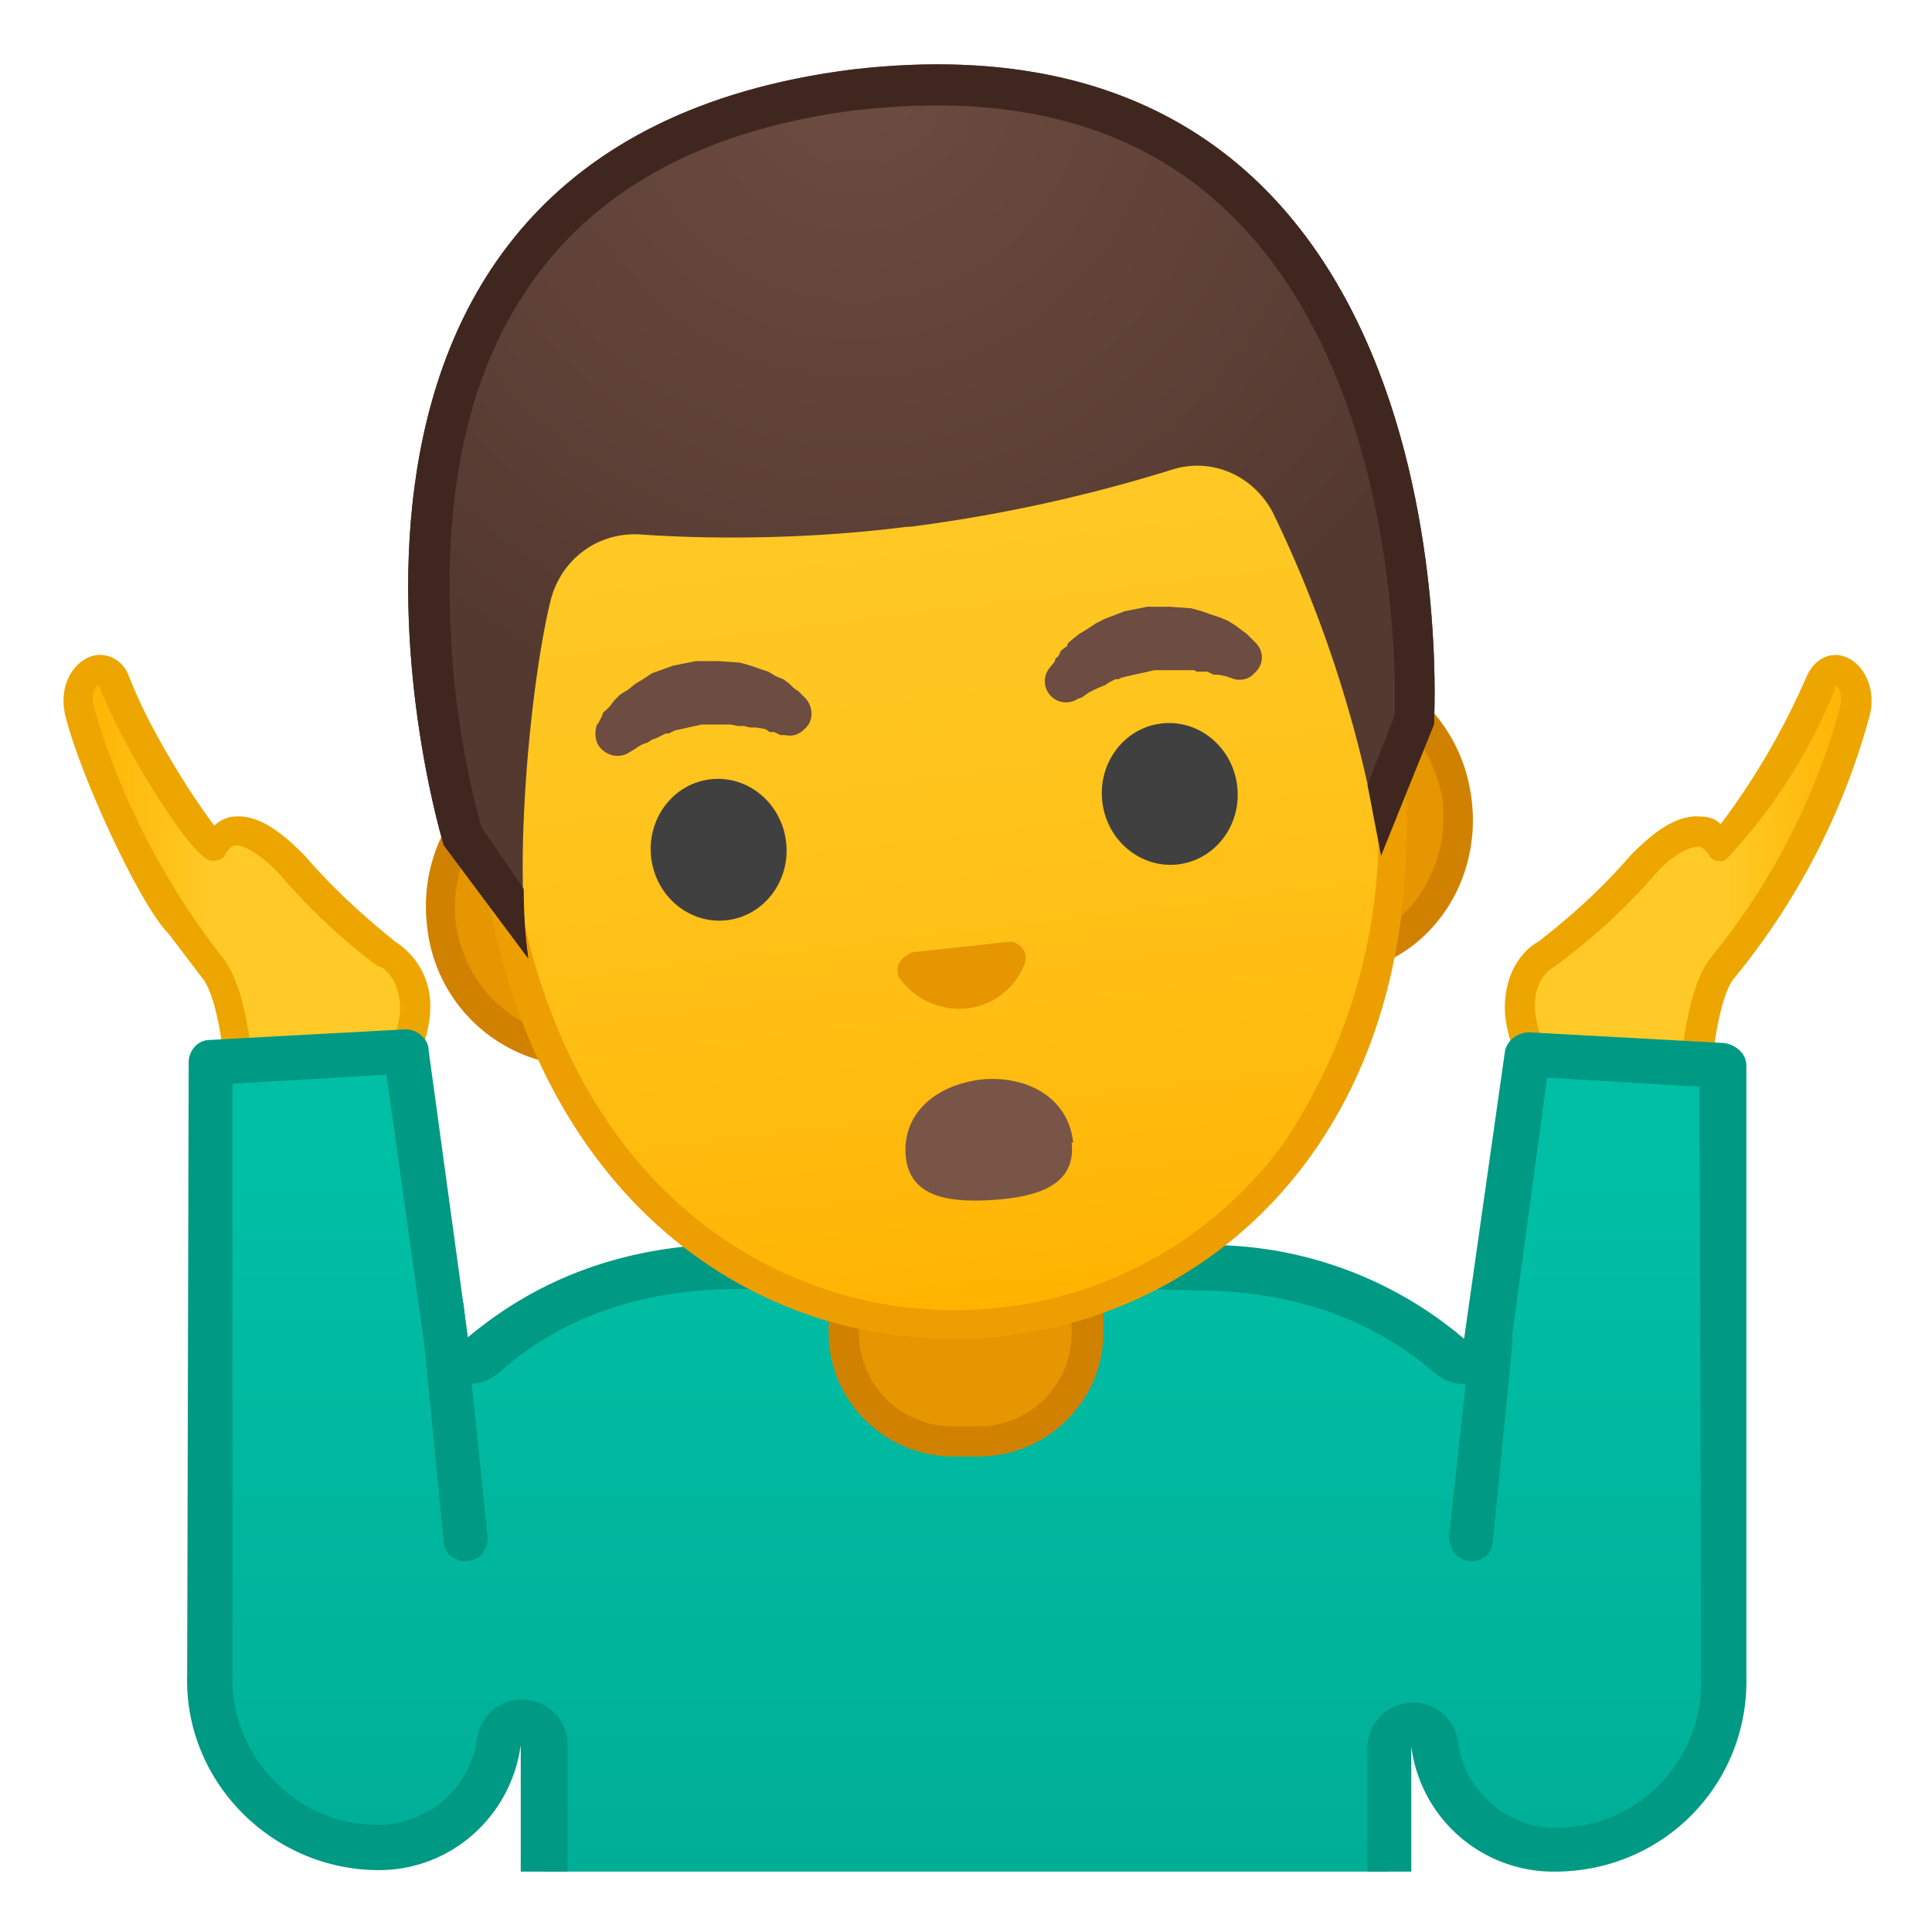 <svg viewBox="0 0 128 128" xmlns="http://www.w3.org/2000/svg" xmlns:xlink="http://www.w3.org/1999/xlink"><defs><path id="a" d="M4 4h120v120H4z"/></defs><clipPath id="b"><use xlink:href="#a"/></clipPath><g clip-path="url(#b)"><linearGradient id="c" x1="5.2" x2="27.5" y1="59.1" y2="59.1" gradientUnits="userSpaceOnUse"><stop stop-color="#FFB300" offset="0"/><stop stop-color="#FFCA28" offset=".4"/></linearGradient><path d="M25.7 63.2a39.5 39.5 0 0 1-6.2-5.8c-1.3-1.4-4-3.6-5.3-1.4-.2.3-4.7-6-6.6-10.9-.8-1.7-2.8-.3-2.3 2a48.5 48.5 0 0 0 8.9 17c1.5 2 1.8 8 1.8 8l9.5 1.7 1.1-3.4c.5-1.5 1-2.6 1-3.6 0-2.7-1.8-3.6-1.9-3.6z" fill="url(#c)"/><path d="M25.5 74.8h-.2l-9.5-1.6a1 1 0 0 1-.8-1c-.1-2.2-.6-6.2-1.6-7.4l-2.2-2.9c-2-2-6-10.8-6.9-14.6-.4-2 .6-3.4 1.7-3.8.8-.3 2 0 2.5 1.2 1.5 3.9 4.4 8.3 5.7 10 .4-.4 1-.6 1.3-.6 1.9-.2 3.7 1.6 4.7 2.6 1.9 2.2 3.9 4 6 5.7a5 5 0 0 1 2.3 4.5c0 1-.4 2.3-.9 3.9L26.4 74a1 1 0 0 1-1 .7zm-8.6-3.5l8 1.3.8-2.5c.5-1.4.8-2.5.8-3.3 0-2-1.2-2.7-1.2-2.7L25 64a40.2 40.2 0 0 1-6.4-6c-1.1-1.2-2.3-2-3-2-.2 0-.4.2-.7.6v.1a1 1 0 0 1-1 .3c-1.3-.3-5.9-7.7-7.3-11.5l-.1-.1c-.1 0-.5.5-.3 1.4a49.3 49.3 0 0 0 8.6 16.7c1.4 1.8 1.9 6 2 7.8z" fill="#EDA600"/></g><g clip-path="url(#b)"><linearGradient id="d" x1="108.2" x2="130.5" y1="59.1" y2="59.1" gradientTransform="matrix(-1 0 0 1 231.2 0)" gradientUnits="userSpaceOnUse"><stop stop-color="#FFB300" offset="0"/><stop stop-color="#FFCA28" offset=".4"/></linearGradient><path d="M102.5 63.2c2.2-1.7 4.3-3.6 6.3-5.8 1.2-1.4 3.8-3.6 5.2-1.4.3.3 4.7-6 6.6-10.9.8-1.7 2.8-.3 2.3 2a48.5 48.5 0 0 1-8.8 17c-1.6 2-1.8 8-1.8 8l-9.6 1.7-1.1-3.4c-.5-1.5-.9-2.6-.9-3.6 0-2.7 1.7-3.6 1.8-3.6z" fill="url(#d)"/><path d="M102.8 74.8a1 1 0 0 1-1-.7l-1.2-3.3c-.5-1.7-.9-2.9-.9-4 0-3 1.8-4.2 2.2-4.4 2.2-1.7 4.3-3.6 6.1-5.7 1-1 2.8-2.8 4.7-2.6.4 0 .9.1 1.3.5a48 48 0 0 0 5.7-9.8c.6-1.3 1.7-1.6 2.5-1.3 1.2.4 2.1 2 1.7 3.8a46.5 46.5 0 0 1-9 17.5c-1 1.2-1.5 5.2-1.6 7.4 0 .5-.4.9-.9 1l-9.5 1.5h-.2zm.1-10.7s-1.3.7-1.2 2.7c0 .8.4 2 .8 3.3l1 2.6 7.8-1.4c.1-1.8.6-6 2-7.8a44.9 44.9 0 0 0 8.6-16.6c.2-1-.1-1.4-.3-1.5v.2a36 36 0 0 1-7.3 11.4 1 1 0 0 1-1-.2l-.1-.2c-.3-.4-.5-.5-.7-.5-.7 0-1.9.7-3 2a40 40 0 0 1-6.6 6z" fill="#EDA600"/></g><g clip-path="url(#b)"><linearGradient id="e" x1="64.1" x2="64.1" y1="77.6" y2="129.9" gradientUnits="userSpaceOnUse"><stop stop-color="#00BFA5" offset="0"/><stop stop-color="#00B29A" offset=".7"/><stop stop-color="#00AB94" offset="1"/></linearGradient><path d="M36 130.5v-15c0-.5-.2-1-.7-1.2l-.7-.2c-.3 0-.5 0-.7.2-.5.2-.8.6-.8 1-.6 4-4 7-8 7A11 11 0 0 1 13.9 111l.1-40.6 12.8-.8.1.1 2.7 19a1.5 1.5 0 0 0 2.4 1 25.2 25.2 0 0 1 17-6h6.8l7.7-.3.6.1 8.2.2 6.9.2c6.6 0 12.3 2 16.9 5.8a1.5 1.5 0 0 0 1.5.3c.5-.2.8-.6 1-1.2l2.6-19 12.9.7.1 40.6a11.1 11.1 0 0 1-11.2 11.4 8 8 0 0 1-8-7 1.5 1.5 0 0 0-1.4-1.3c-.3 0-.5 0-.7.2-.5.2-.9.8-.9 1.3v14.8H36z" fill="url(#e)"/><path d="M25.6 71.2L28.1 89a3 3 0 0 0 5 1.9c4.2-3.7 9.5-5.5 15.9-5.5l6.8-.2 7.5-.2.8.1 8.2.2 6.9.2c6.3 0 11.6 1.8 15.9 5.5a3 3 0 0 0 3 .5 3 3 0 0 0 2-2.4l2.4-17.7 10.1.6.1 39.2a9.6 9.6 0 0 1-9.7 9.9c-3.2 0-6-2.5-6.4-5.7a3 3 0 0 0-3-2.6 3 3 0 0 0-3 3V129h-53v-13.4a3 3 0 0 0-3-3 3 3 0 0 0-3 2.6 6.6 6.6 0 0 1-6.5 5.7c-2.7 0-5.1-1-7-3a9.6 9.6 0 0 1-2.7-7V71.8l10.2-.6m1.3-3h-.1l-12.9.7c-.8 0-1.4.7-1.4 1.5l-.1 40.6c-.2 7 5.6 12.9 12.7 12.9 4.9 0 8.8-3.7 9.4-8.3V132h59v-16.3a9.5 9.5 0 0 0 9.5 8.3c7.2 0 12.9-5.8 12.7-13V70.6c0-.8-.7-1.4-1.5-1.5l-12.8-.7h-.1c-.8 0-1.5.6-1.6 1.3l-2.7 19a26.1 26.1 0 0 0-17.8-6.2l-15-.4c-6.3 0-12.6.3-15.2.3-8 0-13.7 2.6-18 6.2l-2.6-19c0-.8-.8-1.4-1.5-1.4z" fill="#009984"/></g><path d="M32 102.8v.1c-.9 1-2.5.5-2.6-.7L28.1 89c0-.5.2-1 .6-1.3l2-1.4 1.6 15.5c0 .3 0 .7-.3 1zm64.3 0l.1.1c.8 1 2.4.5 2.5-.7l1.3-13.2c0-.5-.1-1-.5-1.3l-2-1.4-1.7 15.5c0 .3.1.7.3 1z" clip-path="url(#b)" fill="#009984"/><g clip-path="url(#b)"><path d="M63.2 95.5c-4 0-7.3-3.2-7.3-7.2v-9h16.2v9c0 4-3.3 7.2-7.3 7.2h-1.6z" fill="#E59600"/><path d="M71 80.3v8c0 3.4-2.7 6.2-6.2 6.2h-1.6a6.2 6.2 0 0 1-6.3-6.2v-8h14.2m2-2H54.9v10c0 4.5 3.7 8.2 8.3 8.2h1.6c4.6 0 8.3-3.7 8.3-8.2v-10z" fill="#D18100"/></g><g clip-path="url(#b)"><path d="M38.2 69.7a9.2 9.2 0 0 1-9-8.4c-.5-5.2 2.9-9.9 7.7-10.5l49.7-6h1c4.5 0 8.3 3.5 9 8.3.2 2.5-.4 5-1.9 7a8.5 8.5 0 0 1-5.8 3.5l-49.7 6h-1z" fill="#E59600"/><path d="M87.6 45.7c4 0 7.4 3.2 8 7.5.2 2.3-.4 4.5-1.7 6.3a7.4 7.4 0 0 1-5.1 3l-6.7.9-36.3 4.4-6.7.8h-.9c-4 0-7.4-3.2-8-7.4-.5-4.7 2.5-8.9 6.8-9.4l6.7-.8L80 46.6l6.7-.8h1m0-2h-1.2l-6.7.8L43.5 49l-6.7.8c-5.4.7-9.2 5.9-8.5 11.6a10.3 10.3 0 0 0 11 9.2l6.7-.8 36.3-4.4 6.7-.9c5.4-.6 9.2-5.8 8.5-11.5-.6-5.3-5-9.3-9.9-9.3z" fill="#D18100"/><linearGradient id="f" x1="61.9" x2="61.9" y1="87.1" y2="12.3" gradientTransform="rotate(-6.9 62.4 49.3)" gradientUnits="userSpaceOnUse"><stop stop-color="#FFB300" offset="0"/><stop stop-color="#FFB809" offset=".1"/><stop stop-color="#FFC21A" offset=".4"/><stop stop-color="#FFC825" offset=".7"/><stop stop-color="#FFCA28" offset="1"/></linearGradient><path d="M63.1 87.7C51 87.7 35.7 79.4 32.8 56a48 48 0 0 1 5.5-30.3A26.6 26.6 0 0 1 57.4 12l2.6-.2c13.2 0 28.9 13 31.8 36.9 1.3 11-.7 20.5-6 27.6a27.9 27.9 0 0 1-22.7 11.4z" fill="url(#f)"/><path d="M60 12.8c12.8 0 28 12.6 30.8 36a37 37 0 0 1-5.8 27 26.9 26.9 0 0 1-21.9 11c-11.8 0-26.5-8.2-29.3-31A47 47 0 0 1 39.2 26a25.6 25.6 0 0 1 18.3-13l2.5-.2m0-2c-1 0-1.8 0-2.7.2-15.9 2-28.5 20.6-25.5 45 2.7 22.4 17 32.7 31.3 32.7 1.2 0 2.4 0 3.6-.2 15.4-1.9 29-15.7 26.1-40C90 25.7 75 10.9 60 10.9z" fill="#ED9E00"/><path d="M39.6 48l.3-.6s0-.2.2-.3l.3-.3.3-.4.4-.4.5-.3.5-.4.5-.3.6-.4 1.4-.5 1.5-.3h1.5l1.4.1a11 11 0 0 1 1.3.4l.6.2.5.3.5.2.4.3.3.3.3.2.5.5c.5.6.5 1.5-.1 2-.4.4-.8.5-1.3.4h-.3l-.4-.2H51l-.3-.2-.6-.1h-.4l-.4-.1h-.4l-.5-.1h-1.9l-.9.2-.9.2-.4.2h-.2l-.2.1-.4.2-.3.1-.3.2-.3.1-.2.1-.3.2-.5.3c-.7.4-1.6.1-2-.6-.2-.4-.2-1 0-1.4z" fill="#6D4C41"/><ellipse transform="rotate(-6.9 47.6 56.2)" cx="47.6" cy="56.3" rx="4.5" ry="4.7" fill="#404040"/><path d="M81.8 45l-.6-.2a8.8 8.8 0 0 0-.5-.1h-.3l-.4-.2h-.7l-.2-.1h-2.6l-.9.2-.9.2-.4.1-.2.1h-.2l-.4.2-.3.2a7 7 0 0 0-.7.3l-.2.1-.2.1-.4.3-.3.1a1.4 1.4 0 0 1-1.9-2l.4-.5c0-.1 0-.2.2-.3l.2-.4.4-.3c0-.2.2-.3.3-.4l.5-.4.5-.3.6-.4.6-.3 1.3-.5 1.5-.3h1.5l1.4.1a11 11 0 0 1 1.3.4l.6.2.5.2.5.3.4.3.4.3.2.2.4.4c.6.6.5 1.5-.1 2-.3.4-.9.5-1.3.4z" fill="#6D4C41"/><ellipse transform="rotate(-6.9 77.5 52.6)" cx="77.5" cy="52.6" rx="4.5" ry="4.7" fill="#404040"/><path d="M67 62.4a1 1 0 0 0-.2 0l-6.4.7a1 1 0 0 0-.3.2c-.6.3-.8 1-.5 1.5s1.9 2.3 4.5 2a4.6 4.6 0 0 0 3.8-3c.2-.7-.2-1.2-.8-1.4z" fill="#E59600"/><radialGradient id="g" cx="62.2" cy="4.4" r="44.8" gradientTransform="rotate(-6.9 62.4 49.3)" gradientUnits="userSpaceOnUse"><stop stop-color="#6D4C41" offset="0"/><stop stop-color="#543930" offset="1"/></radialGradient><path d="M56.5 4.6C15.2 9.8 29.4 56 29.4 56l5.6 7.5c-1-6.6.2-18.6 1.5-23.8.7-2.6 3-4.4 5.8-4.3 4.1.3 10.7.4 17.8-.5h.2a102 102 0 0 0 17.4-3.8c2.6-.8 5.3.4 6.6 2.8a82.2 82.2 0 0 1 7.2 22.7L95 48S98-.2 56.5 4.6z" fill="url(#g)"/><path d="M56.5 4.6C15.2 9.8 29.4 56 29.4 56l5.6 7.5c-.2-1.4-.3-3-.3-4.6l-2.8-4.1c-.4-1.4-1.7-6.3-2-12.3-.4-6.5 0-15.7 4.8-23 4.4-6.8 11.8-10.9 22-12.2h.1c10.3-1.2 18.5 1 24.4 6.6 11.3 10.6 11.3 30.3 11.2 33.5L90.6 52l.9 4.7L95 48S98-.2 56.5 4.6z" fill="#3F2720"/><path d="M71 75.7c.3 2.8-2.2 3.6-5.2 3.8s-5.6-.2-5.8-3c-.2-2.8 2.1-4.7 5.2-5 3-.2 5.6 1.3 5.9 4.2z" fill="#795548"/></g></svg>